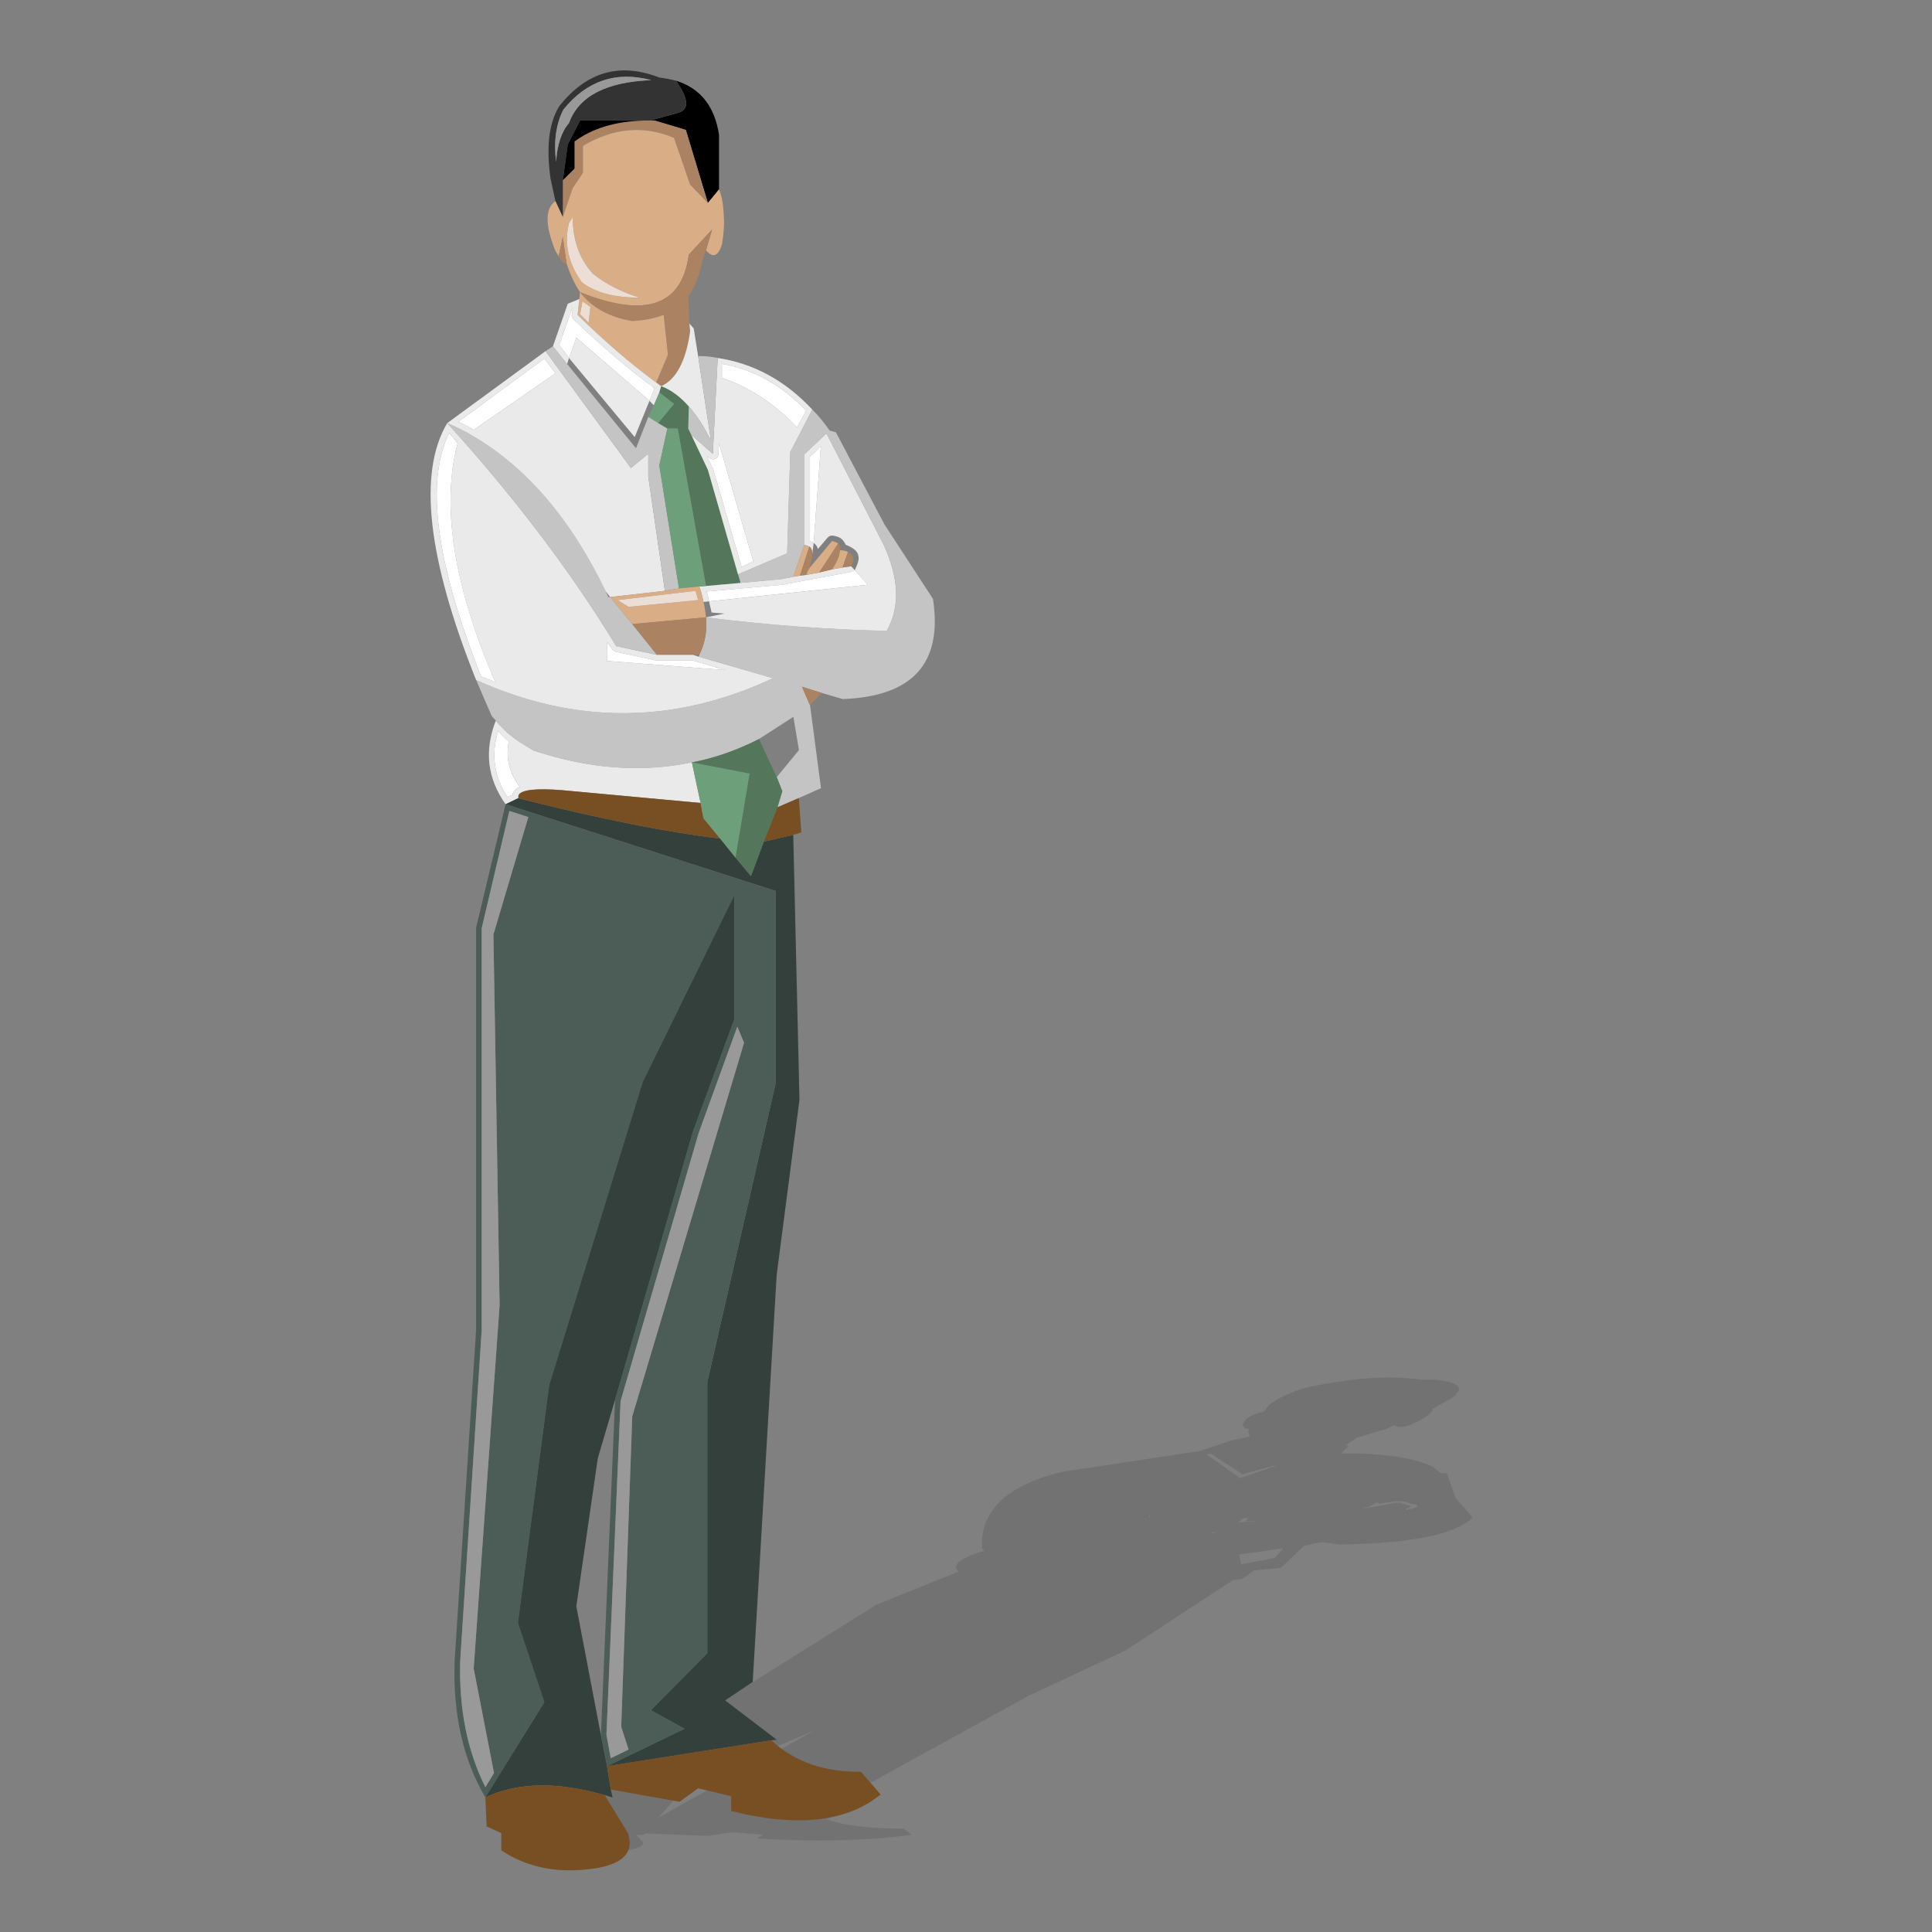 <?xml version="1.0" encoding="utf-8"?>
<!-- Generator: Adobe Illustrator 16.0.0, SVG Export Plug-In . SVG Version: 6.00 Build 0)  -->
<!DOCTYPE svg PUBLIC "-//W3C//DTD SVG 1.1//EN" "http://www.w3.org/Graphics/SVG/1.1/DTD/svg11.dtd">
<svg version="1.1" id="Layer_1" xmlns="http://www.w3.org/2000/svg" xmlns:xlink="http://www.w3.org/1999/xlink" x="0px" y="0px"
	 width="60px" height="60px" viewBox="0 0 60 60" enable-background="new 0 0 60 60" xml:space="preserve">
<rect x="0" y="0" width="60" height="60" fill="#808080" stroke="none"/>
<g>
	<path opacity="0.15" fill="#262626" d="M29.772,48.806l-2.56,1.033l-5.311,3.323l-5.04,2.673c-0.766,0.46-1.033,0.84-0.842,1.146
		l-0.342,0.229l0.379,0.037l-0.229,0.156c0.533,0.148,1.223,0.187,2.139,0.148c1.297,0,1.946-0.112,2.022-0.305l-0.226-0.266
		c0.074,0,0.15,0,0.226,0l0.04-0.041l1.948,0.075l0.765-0.113l0.955,0.079l-0.191,0.114c1.796,0.114,3.439,0.075,4.812-0.114
		l-0.266-0.191c-1.147,0-1.95-0.115-2.408-0.307h0.19l-1.067-0.306l1.067-0.152l6.112-3.361l3.018-1.411l3.325-2.18l0.3-0.038
		l0.35-0.266l0.838-0.075l0.726-0.69l0.533-0.113l0.573,0.076c2.218-0.038,3.593-0.307,4.127-0.84l-0.534-0.61l-0.268-0.766h-0.191
		c-0.039-0.039-0.151-0.113-0.229-0.19c-0.458-0.232-1.223-0.383-2.291-0.42c-0.151,0-0.382,0-0.574,0l0.229-0.23l-0.075-0.035
		l0.344-0.231c0.304-0.077,0.61-0.191,0.919-0.271l0.227-0.11c0.114,0.074,0.305,0.074,0.572-0.04
		c0.192-0.075,0.347-0.191,0.423-0.228c0.15-0.117,0.228-0.192,0.188-0.23l0.728-0.422c0-0.036,0-0.036,0-0.036
		c0.264-0.229,0.039-0.383-0.61-0.458c-0.117,0-0.306,0-0.464,0c-1.029-0.154-2.176-0.041-3.508,0.229
		c-0.538,0.155-0.958,0.346-1.226,0.571l-0.149,0.195c-0.388,0.074-0.612,0.227-0.655,0.419c0.043,0.035,0.043,0.035,0.043,0.074
		c0.038,0.036,0.112,0.036,0.151,0.036c-0.039,0.079,0,0.193,0.038,0.233l-0.115,0.037l-0.417,0.074l-1.032,0.346l-4.28,0.648
		c-1.604,0.383-2.405,1.107-2.481,2.1c0,0.079,0,0.192,0,0.27c0,0.038,0.036,0.038,0.076,0.077
		C29.808,48.386,29.541,48.615,29.772,48.806z M20.451,56.445l0.915-1.03l3.936-1.68L20.451,56.445z M37.486,45.178l0.112-0.037
		l0.99,0.646l0.958-0.266h0.075l-1.107,0.386L37.486,45.178z M42.298,46.86c0.15-0.041,0.232-0.078,0.309-0.116l0.148-0.076
		c0.076,0,0.076,0.037,0.076,0.037l0.459-0.078c0,0,0.04,0,0.077,0s0.076,0,0.113,0c0.114,0,0.191,0,0.229,0.041h0.04
		c0.037,0.037,0.077,0.037,0.113,0.037c0.114,0,0.155,0.039,0.155,0.077c-0.041,0.037-0.077,0.037-0.155,0.078
		c-0.036,0-0.076,0-0.113,0c-0.04,0.035-0.04,0.035-0.04,0.035l-0.073-0.035c0.19-0.041,0.227-0.116,0.073-0.116
		c-0.037-0.039-0.114-0.039-0.229-0.039c0.078,0,0.078,0,0.041-0.037c-0.041,0-0.078,0-0.154,0L42.298,46.86z M38.589,47.162
		l0.155-0.035c0,0.076-0.038,0.112-0.074,0.112c0.151,0,0.269,0,0.419,0l-0.65,0.037C38.515,47.239,38.553,47.203,38.589,47.162z
		 M38.553,48.579l-0.076-0.309c0.112,0,0.229-0.037,0.345-0.037l1.031-0.152l-0.267,0.305L38.553,48.579z M35.729,47.127h-0.041
		c0-0.037,0-0.037,0-0.077L35.729,47.127z M37.752,47.585l-0.037,0.038l-0.154-0.038H37.752z"/>
	<path d="M20.226,3.743c0.042,0,0.076,0,0.099,0l0.973,0.291l0.685,2.271l0.347-0.421V4.261c0-0.018,0-0.054,0-0.075
		c-0.137-0.899-0.594-1.451-1.337-1.68c0.398,0.574,0.416,0.897,0.074,0.994L20.19,3.743H20.226L20.226,3.743z"/>
	<path fill="#AB8262" d="M20.325,3.743c-0.022,0-0.056,0-0.099,0H20.19h-0.191c-0.897,0.022-1.623,0.251-2.156,0.65v0.842
		l-0.363,0.361v1.146l0.308-0.896l0.32-0.479V4.528c0.938-0.552,1.872-0.648,2.827-0.247l0.499,1.45l0.551,0.574l-0.685-2.271
		L20.325,3.743L20.325,3.743z"/>
	<path fill="#333333" d="M19.999,3.743h0.191l0.876-0.244c0.342-0.097,0.325-0.419-0.074-0.994
		c-0.152-0.038-0.326-0.075-0.517-0.097c-1.223-0.475-2.254-0.189-3.111,0.896c-0.326,0.536-0.4,1.28-0.268,2.236l0.153,0.705
		l0.229,0.497V5.596l0.153-1.106l0.382-0.747H19.999L19.999,3.743z M17.669,3.823c-0.23,0.265-0.364,0.667-0.4,1.203
		c-0.078-0.632,0-1.185,0.227-1.624c0.724-0.897,1.641-1.203,2.729-0.914C18.834,2.544,17.974,2.982,17.669,3.823L17.669,3.823z"/>
	<path fill="#999999" d="M17.27,5.026c0.036-0.536,0.169-0.938,0.4-1.203c0.305-0.841,1.165-1.279,2.557-1.334
		c-1.088-0.29-2.005,0.017-2.729,0.914C17.27,3.841,17.191,4.394,17.27,5.026L17.27,5.026z"/>
	<path fill="#D9AD85" d="M17.479,6.743L17.25,6.246c-0.326,0.229-0.326,0.746,0,1.549c0.038,0.056,0.074,0.114,0.096,0.17
		l0.133-0.608l0.095,0.686c0.02,0.037,0.02,0.075,0.02,0.134c0.113,0.343,0.249,0.647,0.42,0.897
		c2.042,0.818,3.167,0.418,3.376-1.165l0.725-0.781l-0.191,0.646c0.213,0.248,0.383,0.191,0.499-0.192
		c0.057-0.342,0.074-0.626,0.057-0.874c-0.017-0.344-0.057-0.612-0.151-0.823l-0.347,0.421l-0.551-0.574l-0.499-1.45
		c-0.955-0.401-1.889-0.305-2.827,0.247v0.839l-0.32,0.479L17.479,6.743L17.479,6.743z M18.072,8.767
		c-0.422-0.591-0.557-1.202-0.402-1.834l0.117-0.19c0,0.707,0.208,1.3,0.627,1.758c0.4,0.323,0.896,0.573,1.452,0.744
		C19.082,9.244,18.489,9.089,18.072,8.767L18.072,8.767z"/>
	<path fill="#ECDDD5" d="M17.669,6.933c-0.155,0.632-0.02,1.243,0.402,1.834c0.417,0.322,1.01,0.477,1.794,0.477
		c-0.556-0.171-1.052-0.421-1.452-0.744c-0.42-0.458-0.627-1.051-0.627-1.758L17.669,6.933L17.669,6.933z"/>
	<path d="M17.632,4.49l-0.153,1.106l0.363-0.361V4.394c0.534-0.399,1.259-0.628,2.156-0.65h-1.984L17.632,4.49L17.632,4.49z"/>
	<path fill="#AB8262" d="M17.479,7.356l-0.133,0.608c0.133,0.191,0.207,0.268,0.248,0.211c0-0.059,0-0.097-0.02-0.134L17.479,7.356
		L17.479,7.356z"/>
	<path fill="#AB8262" d="M21.925,7.773l0.191-0.646l-0.725,0.781c-0.21,1.583-1.334,1.982-3.376,1.165
		c0.362,0.477,0.915,0.781,1.621,0.896c0.364-0.019,0.69-0.079,0.976-0.191l0.133,1.242l-0.364,0.858
		c0.059,0.036,0.096,0.075,0.155,0.113c0.458-0.208,0.764-0.764,0.898-1.701l-0.024-0.246l-0.034-0.836
		c0.207-0.291,0.361-0.672,0.438-1.13L21.925,7.773L21.925,7.773z"/>
	<path fill="#C4C4C4" d="M14.557,13.463c-0.208-0.113-0.438-0.229-0.667-0.324c2.061,2.273,3.817,4.581,5.249,6.927l1.263,0.271
		l-0.766-0.956l-0.684-0.84h-0.062c-0.018-0.056-0.055-0.112-0.075-0.172C17.729,16.1,16.314,14.456,14.557,13.463L14.557,13.463z"
		/>
	<path fill="#EAEAEA" d="M13.889,13.14c0.229,0.094,0.459,0.21,0.667,0.324c1.758,0.993,3.168,2.637,4.257,4.906l0.137,0.172
		l1.699-0.192L20.133,14.8v-0.708l-0.539,0.441l-2.651-3.629L13.889,13.14L13.889,13.14z M17.25,11.591l-2.54,1.759
		c-0.153-0.097-0.306-0.172-0.477-0.248l2.674-1.968L17.25,11.591L17.25,11.591z"/>
	<path fill="#FFFFFF" d="M14.71,13.35l2.54-1.759l-0.343-0.457l-2.674,1.968C14.404,13.178,14.557,13.253,14.71,13.35L14.71,13.35z"
		/>
	<path fill="#C4C4C4" d="M25.762,13.369c-0.17-0.249-0.343-0.459-0.535-0.65l-0.683,1.317l-0.097,3.147l-1.527,0.654l0.075,0.265
		l1.26-0.116l0.382-0.076l0.344-0.995v-2.804l0.688-0.649l1.775,3.453c0.479,1.051,0.515,1.93,0.097,2.676
		c-1.778-0.038-3.646-0.174-5.615-0.419c0.04,0.438-0.035,0.819-0.209,1.165l-0.018,0.056l2.309,0.668
		c-3.054,1.43-6.127,1.448-9.22,0.057c0.155,0.362,0.308,0.724,0.479,1.107c0.036,0.055,0.076,0.093,0.133,0.152
		c0.094,0.131,0.229,0.247,0.36,0.379c0.249,0.213,0.517,0.382,0.822,0.555c1.74,0.574,3.361,0.687,4.909,0.365
		c0.705-0.132,1.41-0.383,2.082-0.725c0.093-0.06,0.169-0.115,0.266-0.172l0.8-0.517l0.173,1.031l-0.688,0.839l0.173,0.438
		l-0.15,0.5l0.665-0.288l0.685-0.305l-0.34-2.576l-0.25-0.574l0.613,0.192l0.649,0.191c2.174-0.078,3.113-1.109,2.805-3.112
		l-1.506-2.311l-1.508-2.862L25.762,13.369L25.762,13.369z"/>
	<path fill="#54765B" d="M22.994,18.103l-0.075-0.265l-0.936-3.249L21.466,13.5l-0.092-0.191l0.016-0.688
		c-0.266-0.302-0.551-0.516-0.857-0.629l-0.059,0.19l0.458,0.363l-0.496,0.593l0.288,0.169h0.323l0.877,4.889L22.994,18.103
		L22.994,18.103z"/>
	<path fill="#EAEAEA" d="M24.254,17.987l-1.26,0.116l-1.069,0.096l-0.209,0.017c0.059,0.154,0.097,0.309,0.132,0.479l0.174-0.019
		c-0.019-0.097-0.04-0.19-0.08-0.306l2.351-0.208l2.156-0.404c0.019-0.017,0.041-0.017,0.059-0.037
		c0.018-0.018,0.018-0.018,0.035-0.018l-0.11-0.117l-0.267,0.038l-0.325,0.059l-0.398,0.097l-0.406,0.075l-0.191,0.02l-0.209,0.037
		L24.254,17.987L24.254,17.987z"/>
	<path fill="#EAEAEA" d="M26.144,16.744c0.059,0.057,0.097,0.117,0.117,0.172c0.057,0.021,0.097,0.043,0.13,0.058
		c0.152,0.076,0.252,0.171,0.267,0.291c0.022,0.073,0,0.169-0.035,0.265c-0.019,0.055-0.041,0.093-0.059,0.134
		c0,0.018,0,0.018-0.021,0.039l0.405,0.459l-4.926,0.514c0.017,0.114,0.057,0.229,0.075,0.344c0.133,0.019,0.268,0.019,0.4,0.036
		l-0.573,0.117c1.969,0.245,3.837,0.381,5.615,0.419c0.418-0.746,0.382-1.625-0.097-2.676l-1.775-3.453l-0.688,0.649v2.804
		c0.057,0.021,0.117,0.043,0.155,0.058c0.056,0.039,0.092,0.115,0.092,0.229l0.043-0.342c-0.022-0.02-0.043-0.02-0.061-0.038
		c-0.018,0-0.038,0-0.055-0.022v-2.611l0.34-0.327l-0.224,2.999c0.056,0.039,0.114,0.098,0.13,0.189l0.308-0.361
		c0.018-0.019,0.034-0.019,0.054-0.039c0.039-0.018,0.079-0.018,0.097-0.018C25.993,16.651,26.085,16.689,26.144,16.744
		L26.144,16.744z"/>
	<path fill="#D9AD85" d="M26.031,16.879c-0.056-0.038-0.114-0.056-0.19-0.079l-0.706,0.844c-0.039,0.058-0.077,0.134-0.099,0.209
		l0.406-0.075L26.031,16.879L26.031,16.879z"/>
	<path fill="#AB8262" d="M26.085,17.089c0.022-0.092,0-0.152-0.054-0.209l-0.589,0.899l0.398-0.097
		C26.012,17.434,26.085,17.226,26.085,17.089L26.085,17.089z"/>
	<path fill="#D9AD85" d="M25.135,16.974c-0.039-0.015-0.099-0.037-0.155-0.058l-0.344,0.995l0.209-0.037L25.135,16.974
		L25.135,16.974z"/>
	<path fill="#AB8262" d="M25.227,17.204c0-0.115-0.036-0.19-0.092-0.229l-0.29,0.9l0.191-0.02c0.022-0.075,0.06-0.152,0.099-0.209
		C25.191,17.451,25.227,17.3,25.227,17.204L25.227,17.204z"/>
	<path fill="#FFFFFF" d="M25.153,16.801c0.018,0.022,0.038,0.022,0.055,0.022c0.018,0.018,0.039,0.018,0.061,0.038l0.224-2.999
		l-0.34,0.327V16.801L25.153,16.801z"/>
	<path fill="#D9AD85" d="M25.841,17.682l0.325-0.059l0.169-0.478c-0.057-0.039-0.153-0.056-0.25-0.056
		C26.085,17.226,26.012,17.434,25.841,17.682L25.841,17.682z"/>
	<path fill="#EAEAEA" d="M24.446,17.183l0.097-3.147l0.683-1.317c-0.837-0.897-1.812-1.431-2.938-1.602l-0.151,2.976L21.466,13.5
		l0.517,1.088l0.936,3.249L24.446,17.183L24.446,17.183z M25.036,12.754l-0.284,0.517c-0.708-0.743-1.47-1.239-2.312-1.527v-0.439
		C23.415,11.478,24.294,11.975,25.036,12.754L25.036,12.754z M23.395,17.434l-0.364,0.172l-0.894-3.073l-0.022-0.021l-0.151-0.342
		l0.058,0.037c0.04,0.038,0.075,0.056,0.134,0.056c0.037,0,0.074-0.018,0.115-0.056c0.018-0.019,0.037-0.059,0.037-0.096
		l0.022-0.343L23.395,17.434L23.395,17.434z"/>
	<path fill="#FFFFFF" d="M24.752,13.271l0.284-0.517c-0.742-0.779-1.622-1.277-2.596-1.449v0.439
		C23.283,12.032,24.044,12.528,24.752,13.271L24.752,13.271z"/>
	<path fill="#FFFFFF" d="M23.031,17.606l0.364-0.172L22.33,13.77l-0.022,0.343c0,0.037-0.019,0.077-0.037,0.096
		c-0.041,0.038-0.078,0.056-0.115,0.056c-0.059,0-0.094-0.018-0.134-0.056l-0.058-0.037l0.151,0.342l0.022,0.021L23.031,17.606
		L23.031,17.606z"/>
	<path fill="#FFFFFF" d="M26.948,18.161l-0.405-0.459c-0.018,0-0.018,0-0.035,0.018c-0.018,0.02-0.04,0.02-0.059,0.037l-2.156,0.404
		l-2.351,0.208c0.04,0.116,0.061,0.209,0.08,0.306L26.948,18.161L26.948,18.161z"/>
	<path fill="#AB8262" d="M26.433,17.585c0.11-0.209,0.075-0.359-0.098-0.44l-0.169,0.478L26.433,17.585L26.433,17.585z"/>
	<path fill="#EAEAEA" d="M21.68,11.057l-0.136-0.858l-0.135-0.153l0.024,0.246c-0.134,0.938-0.44,1.493-0.898,1.701
		c0.306,0.113,0.591,0.327,0.857,0.629c0.251,0.289,0.476,0.631,0.689,1.07L21.68,11.057L21.68,11.057z"/>
	<path fill="#D9AD85" d="M20.743,11.021L20.61,9.779c-0.286,0.112-0.612,0.172-0.976,0.191c-0.706-0.116-1.259-0.419-1.621-0.896
		l-0.02,0.211l-0.057,0.494c0.841,0.821,1.658,1.526,2.442,2.101L20.743,11.021L20.743,11.021z M18.088,9.359l0.25,0.172
		l-0.056,0.495l-0.267-0.267L18.088,9.359L18.088,9.359z"/>
	<polygon fill="#ECDDD5" points="18.337,9.531 18.088,9.359 18.014,9.759 18.281,10.026 18.337,9.531 	"/>
	<path fill="#C4C4C4" d="M22.289,11.117c-0.191-0.041-0.399-0.06-0.609-0.06l0.4,2.635c-0.213-0.439-0.438-0.782-0.689-1.07
		l-0.016,0.688l0.092,0.191l0.671,0.592L22.289,11.117L22.289,11.117z"/>
	<polygon fill="#EAEAEA" points="19.711,13.575 20.169,12.45 17.899,10.485 17.669,11.117 19.711,13.575 	"/>
	<polygon fill="#6E9F7B" points="20.302,12.585 20.133,12.948 20.438,13.14 20.933,12.546 20.475,12.183 20.302,12.585 	"/>
	<polygon fill="#C4C4C4" points="20.438,13.14 20.133,12.948 19.751,13.92 17.614,11.305 17.173,10.752 16.944,10.905 
		19.595,14.534 20.133,14.092 20.133,14.8 20.65,18.349 21.086,18.273 20.475,14.456 20.725,13.309 20.438,13.14 	"/>
	<path fill="#EAEAEA" d="M20.269,12.011c0.015,0.021,0.034,0.039,0.056,0.059l-0.156,0.38l0.133,0.135l0.173-0.402l0.059-0.19
		c-0.059-0.038-0.096-0.078-0.155-0.113c-0.784-0.574-1.601-1.279-2.442-2.101l0.057-0.494l-0.362,0.149l-0.459,1.318l0.441,0.553
		l0.056-0.188l-0.305-0.402l0.422-1.184l-0.022,0.228c-0.018,0.02-0.018,0.059,0,0.077c0,0.018,0.022,0.055,0.04,0.075
		C18.661,10.733,19.483,11.44,20.269,12.011L20.269,12.011z"/>
	<path fill="#FFFFFF" d="M20.325,12.069c-0.022-0.02-0.041-0.037-0.056-0.059c-0.785-0.57-1.607-1.278-2.464-2.1
		c-0.018-0.02-0.04-0.057-0.04-0.075c-0.018-0.018-0.018-0.057,0-0.077l0.022-0.228l-0.422,1.184l0.305,0.402l0.229-0.631
		l2.27,1.964L20.325,12.069L20.325,12.069z"/>
	<polygon fill="#6E9F7B" points="21.048,13.309 20.725,13.309 20.475,14.456 21.086,18.273 21.716,18.215 21.925,18.198 
		21.048,13.309 	"/>
	<path fill="#D9AD85" d="M21.086,18.273l-0.436,0.076l-1.699,0.192l0.684,0.84l2.29-0.209c-0.016-0.153-0.035-0.309-0.077-0.479
		c-0.036-0.171-0.073-0.325-0.132-0.479L21.086,18.273L21.086,18.273z M19.521,18.846l-0.343-0.21l2.423-0.287l0.079,0.287
		L19.521,18.846L19.521,18.846z"/>
	<polygon fill="#ECDDD5" points="19.178,18.636 19.521,18.846 21.68,18.636 21.601,18.349 19.178,18.636 	"/>
	<path fill="#AB8262" d="M21.716,20.337c0.174-0.346,0.249-0.726,0.209-1.165l-2.29,0.209l0.766,0.956h1.124H21.716L21.716,20.337z"
		/>
	<path fill="#EAEAEA" d="M21.698,20.394l-0.173-0.056h-1.124l-1.263-0.271c-1.431-2.347-3.188-4.654-5.249-6.927
		c-0.917,1.544-0.609,4.219,0.897,7.979c3.093,1.391,6.166,1.373,9.22-0.057L21.698,20.394L21.698,20.394z M13.949,13.443
		c0.093,0.097,0.169,0.211,0.262,0.326c-0.511,1.927-0.133,4.392,1.166,7.408c-0.151-0.059-0.304-0.116-0.437-0.173
		C13.546,17.492,13.202,14.971,13.949,13.443L13.949,13.443z M19.119,20.24l1.242,0.268c0.018,0,0.018,0,0.04,0h1.106l1.014,0.302
		l-3.668-0.284v-0.592c0.059,0.079,0.099,0.153,0.153,0.212C19.025,20.2,19.062,20.221,19.119,20.24L19.119,20.24z"/>
	<path fill="#FFFFFF" d="M14.211,13.77c-0.093-0.115-0.169-0.229-0.262-0.326c-0.748,1.528-0.403,4.048,0.992,7.561
		c0.133,0.058,0.285,0.115,0.437,0.173C14.079,18.161,13.701,15.697,14.211,13.77L14.211,13.77z"/>
	<path fill="#FFFFFF" d="M20.361,20.508l-1.242-0.268c-0.058-0.019-0.094-0.041-0.114-0.094c-0.054-0.059-0.094-0.133-0.153-0.212
		v0.592l3.668,0.284l-1.014-0.302h-1.106C20.379,20.508,20.379,20.508,20.361,20.508L20.361,20.508z"/>
	<path fill="#EAEAEA" d="M16.58,23.312c-0.305-0.172-0.573-0.342-0.822-0.555c-0.13-0.132-0.266-0.248-0.36-0.379
		c-0.364,0.934-0.266,1.794,0.303,2.598l0.404-0.194c-0.02-0.056,0-0.115,0.054-0.151c0.195-0.135,0.728-0.154,1.627-0.061
		l3.97,0.366l-0.269-1.26C19.941,23.999,18.319,23.886,16.58,23.312L16.58,23.312z M15.474,22.705
		c0.095,0.114,0.209,0.229,0.327,0.323c-0.099,0.518,0.018,0.971,0.341,1.411c-0.036,0.022-0.056,0.039-0.076,0.039
		c-0.092,0.058-0.132,0.133-0.151,0.212l-0.157,0.057C15.341,24.118,15.243,23.428,15.474,22.705L15.474,22.705z"/>
	<path fill="#FFFFFF" d="M15.8,23.027c-0.117-0.094-0.232-0.209-0.327-0.323c-0.231,0.723-0.132,1.413,0.284,2.042l0.157-0.057
		c0.019-0.079,0.059-0.154,0.151-0.212c0.02,0,0.04-0.017,0.076-0.039C15.818,23.999,15.701,23.545,15.8,23.027L15.8,23.027z"/>
	<path fill="#34403C" d="M16.105,24.783l-0.404,0.194l8.383,2.691v5.993l-2.119,9.259v8.418l-1.757,1.776l1.051,0.574l-2.407,1.162
		l5.1-0.803l0.169-0.018l-1.601-1.222l0.856-0.573l0.744-12.639l0.708-5.438l-0.193-8.229l-0.915,0.21l-0.4,1.07l-0.477-0.574
		l-0.479-0.592c-1.607-0.19-3.646-0.593-6.149-1.222C16.16,24.803,16.123,24.803,16.105,24.783L16.105,24.783z"/>
	<path fill="#774F23" d="M16.16,24.632c-0.054,0.036-0.074,0.095-0.054,0.151c0.018,0.02,0.054,0.02,0.11,0.038
		c2.503,0.629,4.542,1.032,6.149,1.222l-0.517-0.629l-0.091-0.477l-3.97-0.366C16.888,24.478,16.354,24.497,16.16,24.632
		L16.16,24.632z"/>
	<polygon fill="#6E9F7B" points="21.757,24.937 21.848,25.414 22.365,26.043 22.844,26.635 23.283,24.021 21.488,23.677 
		21.757,24.937 	"/>
	<polygon fill="#AB8262" points="25.153,21.901 25.517,21.52 24.903,21.327 25.153,21.901 	"/>
	<path fill="#54765B" d="M24.294,24.571l-0.173-0.438l-0.551-1.181c-0.672,0.342-1.377,0.593-2.082,0.725l1.794,0.344l-0.438,2.614
		l0.477,0.574l0.4-1.07l0.422-1.068L24.294,24.571L24.294,24.571z"/>
	<polygon fill="#774F23" points="24.636,25.928 24.885,25.853 24.809,24.783 24.144,25.071 23.721,26.139 24.636,25.928 	"/>
	<path fill="#4C5D57" d="M24.084,27.667l-8.383-2.691l-0.915,3.836v12.485l-0.667,10.286c-0.057,1.664,0.267,3.075,0.955,4.237
		l1.833-2.958l-0.822-2.462l0.971-7.386l2.904-9.414l2.846-5.802v3.856l-1.281,3.474l-2.423,8.342l-0.44,10.408l0.191,0.971
		l2.407-1.162l-1.051-0.574l1.757-1.776v-8.418l2.119-9.259V27.667L24.084,27.667z M15.818,25.185l0.589,0.19l-1.084,3.646
		l0.192,11.512L14.71,51.816l0.631,3.246L15.074,55.5c-0.555-1.107-0.822-2.407-0.782-3.916l0.667-10.271V28.83L15.818,25.185
		L15.818,25.185z M22.898,31.885l0.209,0.499l-3.473,11.604l-0.342,9.639l0.228,0.706l-0.552,0.269l-0.135-0.723l0.439-10.366
		l2.425-8.324L22.898,31.885L22.898,31.885z"/>
	<path fill="#999999" d="M16.407,25.375l-0.589-0.19l-0.859,3.646v12.483l-0.667,10.271c-0.04,1.509,0.227,2.809,0.782,3.916
		l0.268-0.438l-0.631-3.246l0.805-11.283l-0.192-11.512L16.407,25.375L16.407,25.375z"/>
	<polygon fill="#999999" points="23.107,32.384 22.898,31.885 21.698,35.188 19.273,43.513 18.834,53.879 18.969,54.602 
		19.521,54.333 19.292,53.627 19.635,43.988 23.107,32.384 	"/>
	<path fill="#34403C" d="M18.566,45.284l0.535-1.813l2.423-8.342l1.281-3.474v-3.856l-2.846,5.802l-2.904,9.414l-0.971,7.386
		l0.822,2.462l-1.833,2.958c1.012-0.475,2.232-0.494,3.705-0.074c0.093,0.021,0.173,0.057,0.247,0.074l-0.057-0.245l-0.117-0.727
		l-0.191-0.971l-0.762-3.991L18.566,45.284L18.566,45.284z"/>
	<path fill="#774F23" d="M26.735,55.022c-1.125,0.019-2.059-0.306-2.784-0.976l-5.1,0.803l0.117,0.727l2.137,0.379l0.574-0.418
		l1.027,0.246v0.459c2.045,0.515,3.591,0.345,4.642-0.513L26.735,55.022L26.735,55.022z"/>
	<path fill="#774F23" d="M18.778,55.747c-1.473-0.42-2.693-0.4-3.705,0.074l0.04,0.899l0.455,0.21v0.535
		c0.729,0.478,1.528,0.667,2.426,0.61c1.242-0.075,1.737-0.459,1.508-1.146L18.778,55.747L18.778,55.747z"/>
</g>
</svg>
